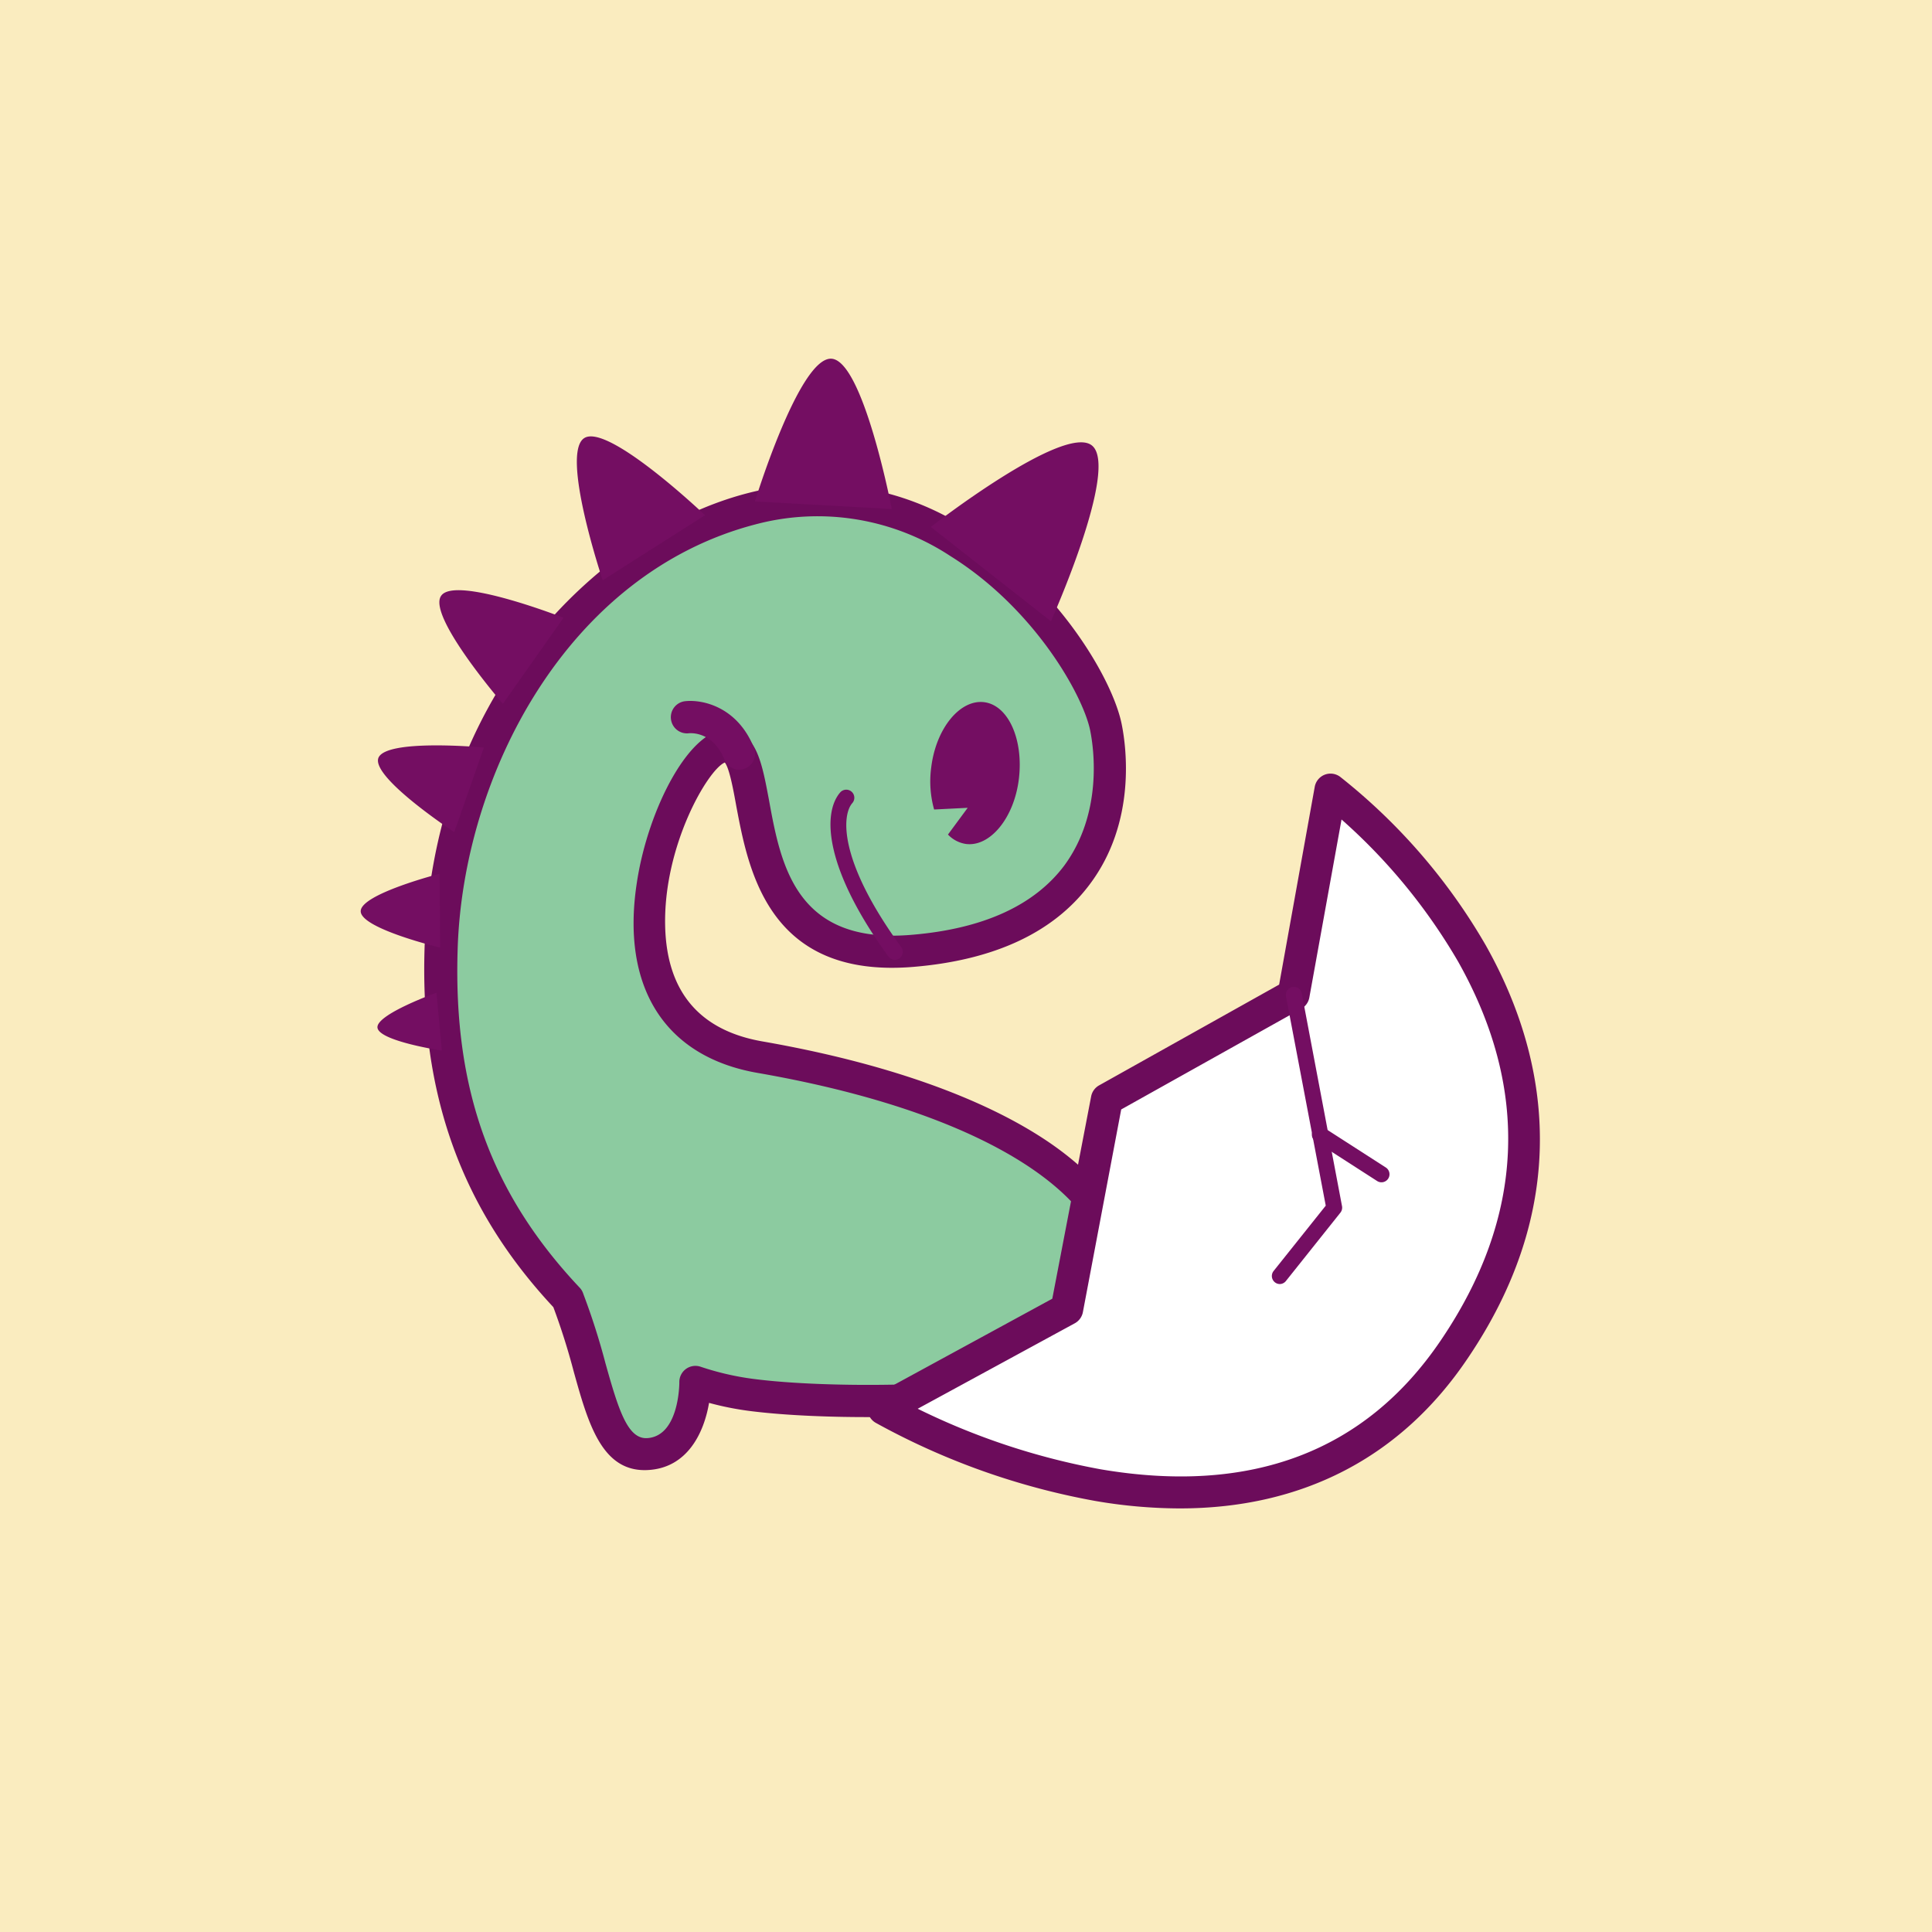 <?xml version="1.0" standalone="no"?><!DOCTYPE svg PUBLIC "-//W3C//DTD SVG 1.1//EN" "http://www.w3.org/Graphics/SVG/1.1/DTD/svg11.dtd"><svg t="1649681027390" class="icon" viewBox="0 0 1024 1024" version="1.1" xmlns="http://www.w3.org/2000/svg" p-id="105335" xmlns:xlink="http://www.w3.org/1999/xlink" width="200" height="200"><defs><style type="text/css">@font-face { font-family: "feedback-iconfont"; src: url("//at.alicdn.com/t/font_1031158_u69w8yhxdu.woff2?t=1630033759944") format("woff2"), url("//at.alicdn.com/t/font_1031158_u69w8yhxdu.woff?t=1630033759944") format("woff"), url("//at.alicdn.com/t/font_1031158_u69w8yhxdu.ttf?t=1630033759944") format("truetype"); }
</style></defs><path d="M0 0h1024v1024H0z" fill="#FAECBF" p-id="105336"></path><path d="M385.707 395.349c24.661 3.072-4.651 117.163 97.877 108.672s110.251-81.067 102.4-118.699-81.067-143.403-187.733-115.627c-76.459 19.883-160.299 103.808-164.437 233.301-2.56 81.536 22.187 137.899 67.029 185.301 16.299 40.789 17.067 83.968 42.667 82.432s25.088-38.4 25.088-38.4a153.6 153.6 0 0 0 29.867 6.955c41.045 5.291 113.323 3.797 137.728-2.603 2.901 23.168 8.277 39.339 22.955 39.339s29.867-8.149 26.197-70.357a56.789 56.789 0 0 0 9.259-26.752c3.84-43.179-54.187-94.848-191.36-118.741-105.173-18.304-42.197-167.936-17.536-164.821z" fill="#8CCBA0" p-id="105337"></path><path d="M558.933 784.64c-20.949 0-27.477-22.059-30.123-37.717-31.061 5.035-94.293 5.717-131.669 0.896a159.189 159.189 0 0 1-21.333-4.267c-2.603 15.488-11.221 34.347-32.171 35.584-24.576 1.493-31.872-24.576-39.552-52.181a356.48 356.48 0 0 0-10.795-34.133c-48.939-52.437-70.613-112.896-68.267-190.165 1.963-61.44 21.632-117.717 56.917-162.773C312.747 300.971 354.133 272.299 396.16 261.419a146.091 146.091 0 0 1 116.523 18.816c47.445 29.568 76.8 79.147 81.792 103.381 2.389 11.605 8.149 52.011-17.067 85.333-19.029 25.301-50.389 39.936-93.312 43.52-76.8 6.357-87.424-51.2-93.867-85.333-1.451-8.064-3.627-20.053-6.059-22.997-8.96 3.712-32.725 44.373-31.616 86.997 0.896 34.56 18.261 55.04 51.584 60.843 64.64 11.264 117.163 29.867 151.893 53.504 32.299 22.059 48.811 48.469 46.507 74.368a65.067 65.067 0 0 1-9.088 28.245c1.92 35.072-2.091 56.619-12.544 67.755a28.971 28.971 0 0 1-21.973 8.789z m-22.955-56.405a8.277 8.277 0 0 1 4.779 1.451 8.533 8.533 0 0 1 3.712 6.016c3.499 28.245 9.557 31.872 14.464 31.872a12.117 12.117 0 0 0 9.856-3.541c4.907-5.163 10.197-19.413 7.808-57.771a8.533 8.533 0 0 1 1.451-5.248 48.853 48.853 0 0 0 7.851-22.784c3.371-37.973-52.309-86.571-184.363-109.568-49.067-8.533-72.533-45.269-64-100.779 5.931-39.595 28.8-83.627 49.365-81.067 14.208 1.792 17.067 18.133 20.651 37.077 6.229 34.133 13.995 76.8 75.477 71.595 37.845-3.115 65.109-15.488 81.067-36.736C584.533 430.933 579.797 396.8 577.792 387.029c-3.797-18.432-29.355-64.427-74.112-92.331a128 128 0 0 0-103.253-16.768c-99.883 26.027-155.136 133.035-157.867 225.365-2.347 74.027 17.621 129.28 64.683 179.2a8.235 8.235 0 0 1 1.92 3.285 364.8 364.8 0 0 1 11.733 36.736c6.997 25.045 11.819 40.277 22.101 39.723 16.768-1.024 17.067-28.117 17.067-29.568a8.533 8.533 0 0 1 11.136-8.32 147.499 147.499 0 0 0 28.288 6.528c39.339 5.077 110.933 3.797 134.485-2.389a9.472 9.472 0 0 1 2.048-0.256z" fill="#6C0C5B" p-id="105338"></path><path d="M521.685 372.181c-12.8-1.664-25.6 13.824-28.117 34.56a55.168 55.168 0 0 0 1.536 22.315l17.792-0.896-10.453 14.165a16.469 16.469 0 0 0 9.515 4.992c12.8 1.664 25.6-13.824 28.075-34.56s-5.547-38.912-18.347-40.576zM474.368 508.757a4.267 4.267 0 0 1-3.456-1.749c-34.133-46.933-35.029-76.075-25.6-86.997a4.267 4.267 0 0 1 6.443 5.632c-5.632 6.4-7.424 30.592 25.899 76.331a4.267 4.267 0 0 1-0.939 5.973 4.267 4.267 0 0 1-2.347 0.811zM609.707 647.253a8.533 8.533 0 0 1-2.56-16.64 23.04 23.04 0 0 0 14.677-11.776c4.821-9.771 2.901-23.211-0.213-31.744a8.533 8.533 0 1 1 16.043-5.845c2.176 5.973 8.533 26.837-0.555 45.141a40.021 40.021 0 0 1-24.875 20.48 7.552 7.552 0 0 1-2.517 0.384zM578.688 236.075c-14.848-11.691-85.333 43.221-85.333 43.221l63.659 49.963s36.523-81.536 21.675-93.184zM440.661 190.123c-17.067-0.939-40.533 75.648-40.533 75.648l72.533 4.011s-15.104-78.72-32-79.659zM309.675 232.192c-12.8 8.064 9.771 75.349 9.771 75.349L373.675 273.067s-51.371-48.896-64-40.875zM233.856 315.733c-7.723 10.496 32.683 57.301 32.683 57.301L298.667 327.424S241.365 304.981 233.856 315.733zM200.533 401.792c-3.627 10.453 40.235 39.253 40.235 39.253l15.701-44.843S204.331 391.339 200.533 401.792zM191.189 482.987c0 9.173 42.112 19.285 42.112 19.285l-0.299-39.168s-41.899 10.752-41.813 19.883zM200.064 544.64c0.683 7.168 34.133 12.203 34.133 12.203l-2.859-30.677s-31.957 11.435-31.275 18.475zM391.723 407.979A8.533 8.533 0 0 1 384 402.645c-6.059-14.891-17.664-14.123-18.944-13.995a8.533 8.533 0 0 1-9.429-7.467A8.533 8.533 0 0 1 362.667 371.712c8.875-1.195 27.947 2.389 36.907 24.533a8.533 8.533 0 0 1-7.893 11.733z" fill="#740E62" p-id="105339"></path><path d="M705.408 418.56l-19.584 108.8-98.901 55.467-21.333 111.275L468.48 746.667s200.917 117.931 302.336-31.36C882.901 550.4 705.408 418.56 705.408 418.56z" fill="#FFFFFF" p-id="105340"></path><path d="M625.323 799.488a266.155 266.155 0 0 1-45.141-4.011 380.587 380.587 0 0 1-116.011-41.344 8.533 8.533 0 0 1 0-14.848l93.568-50.944 20.608-107.307a8.533 8.533 0 0 1 4.267-5.803l95.36-53.376 18.859-104.789a8.533 8.533 0 0 1 5.248-6.443 8.533 8.533 0 0 1 8.235 1.109 313.941 313.941 0 0 1 77.099 89.173c28.885 51.2 50.645 130.475-9.685 219.307-35.328 52.352-87.637 79.275-152.405 79.275zM486.4 746.667a369.664 369.664 0 0 0 96.939 32.085c79.659 13.568 140.331-9.301 180.267-68.267 44.373-65.323 47.488-132.907 9.216-200.832a305.28 305.28 0 0 0-61.781-75.307l-17.067 94.379a8.533 8.533 0 0 1-4.267 5.931l-95.445 53.376-20.309 107.435a8.533 8.533 0 0 1-4.267 5.888z" fill="#6C0C5B" p-id="105341"></path><path d="M678.4 680.576a4.267 4.267 0 0 1-3.371-6.912l27.648-34.645-21.077-110.933a4.267 4.267 0 0 1 3.371-4.949 4.267 4.267 0 0 1 4.992 3.371l21.333 112.768a4.267 4.267 0 0 1-0.853 3.456l-28.843 36.181a4.267 4.267 0 0 1-3.2 1.664z" fill="#740E62" p-id="105342"></path><path d="M732.203 626.645a4.267 4.267 0 0 1-2.304-0.683l-32.427-20.864a4.267 4.267 0 1 1 4.608-7.168l32.427 20.864a4.267 4.267 0 0 1 1.28 5.888 4.267 4.267 0 0 1-3.584 1.963z" fill="#740E62" p-id="105343"></path></svg>